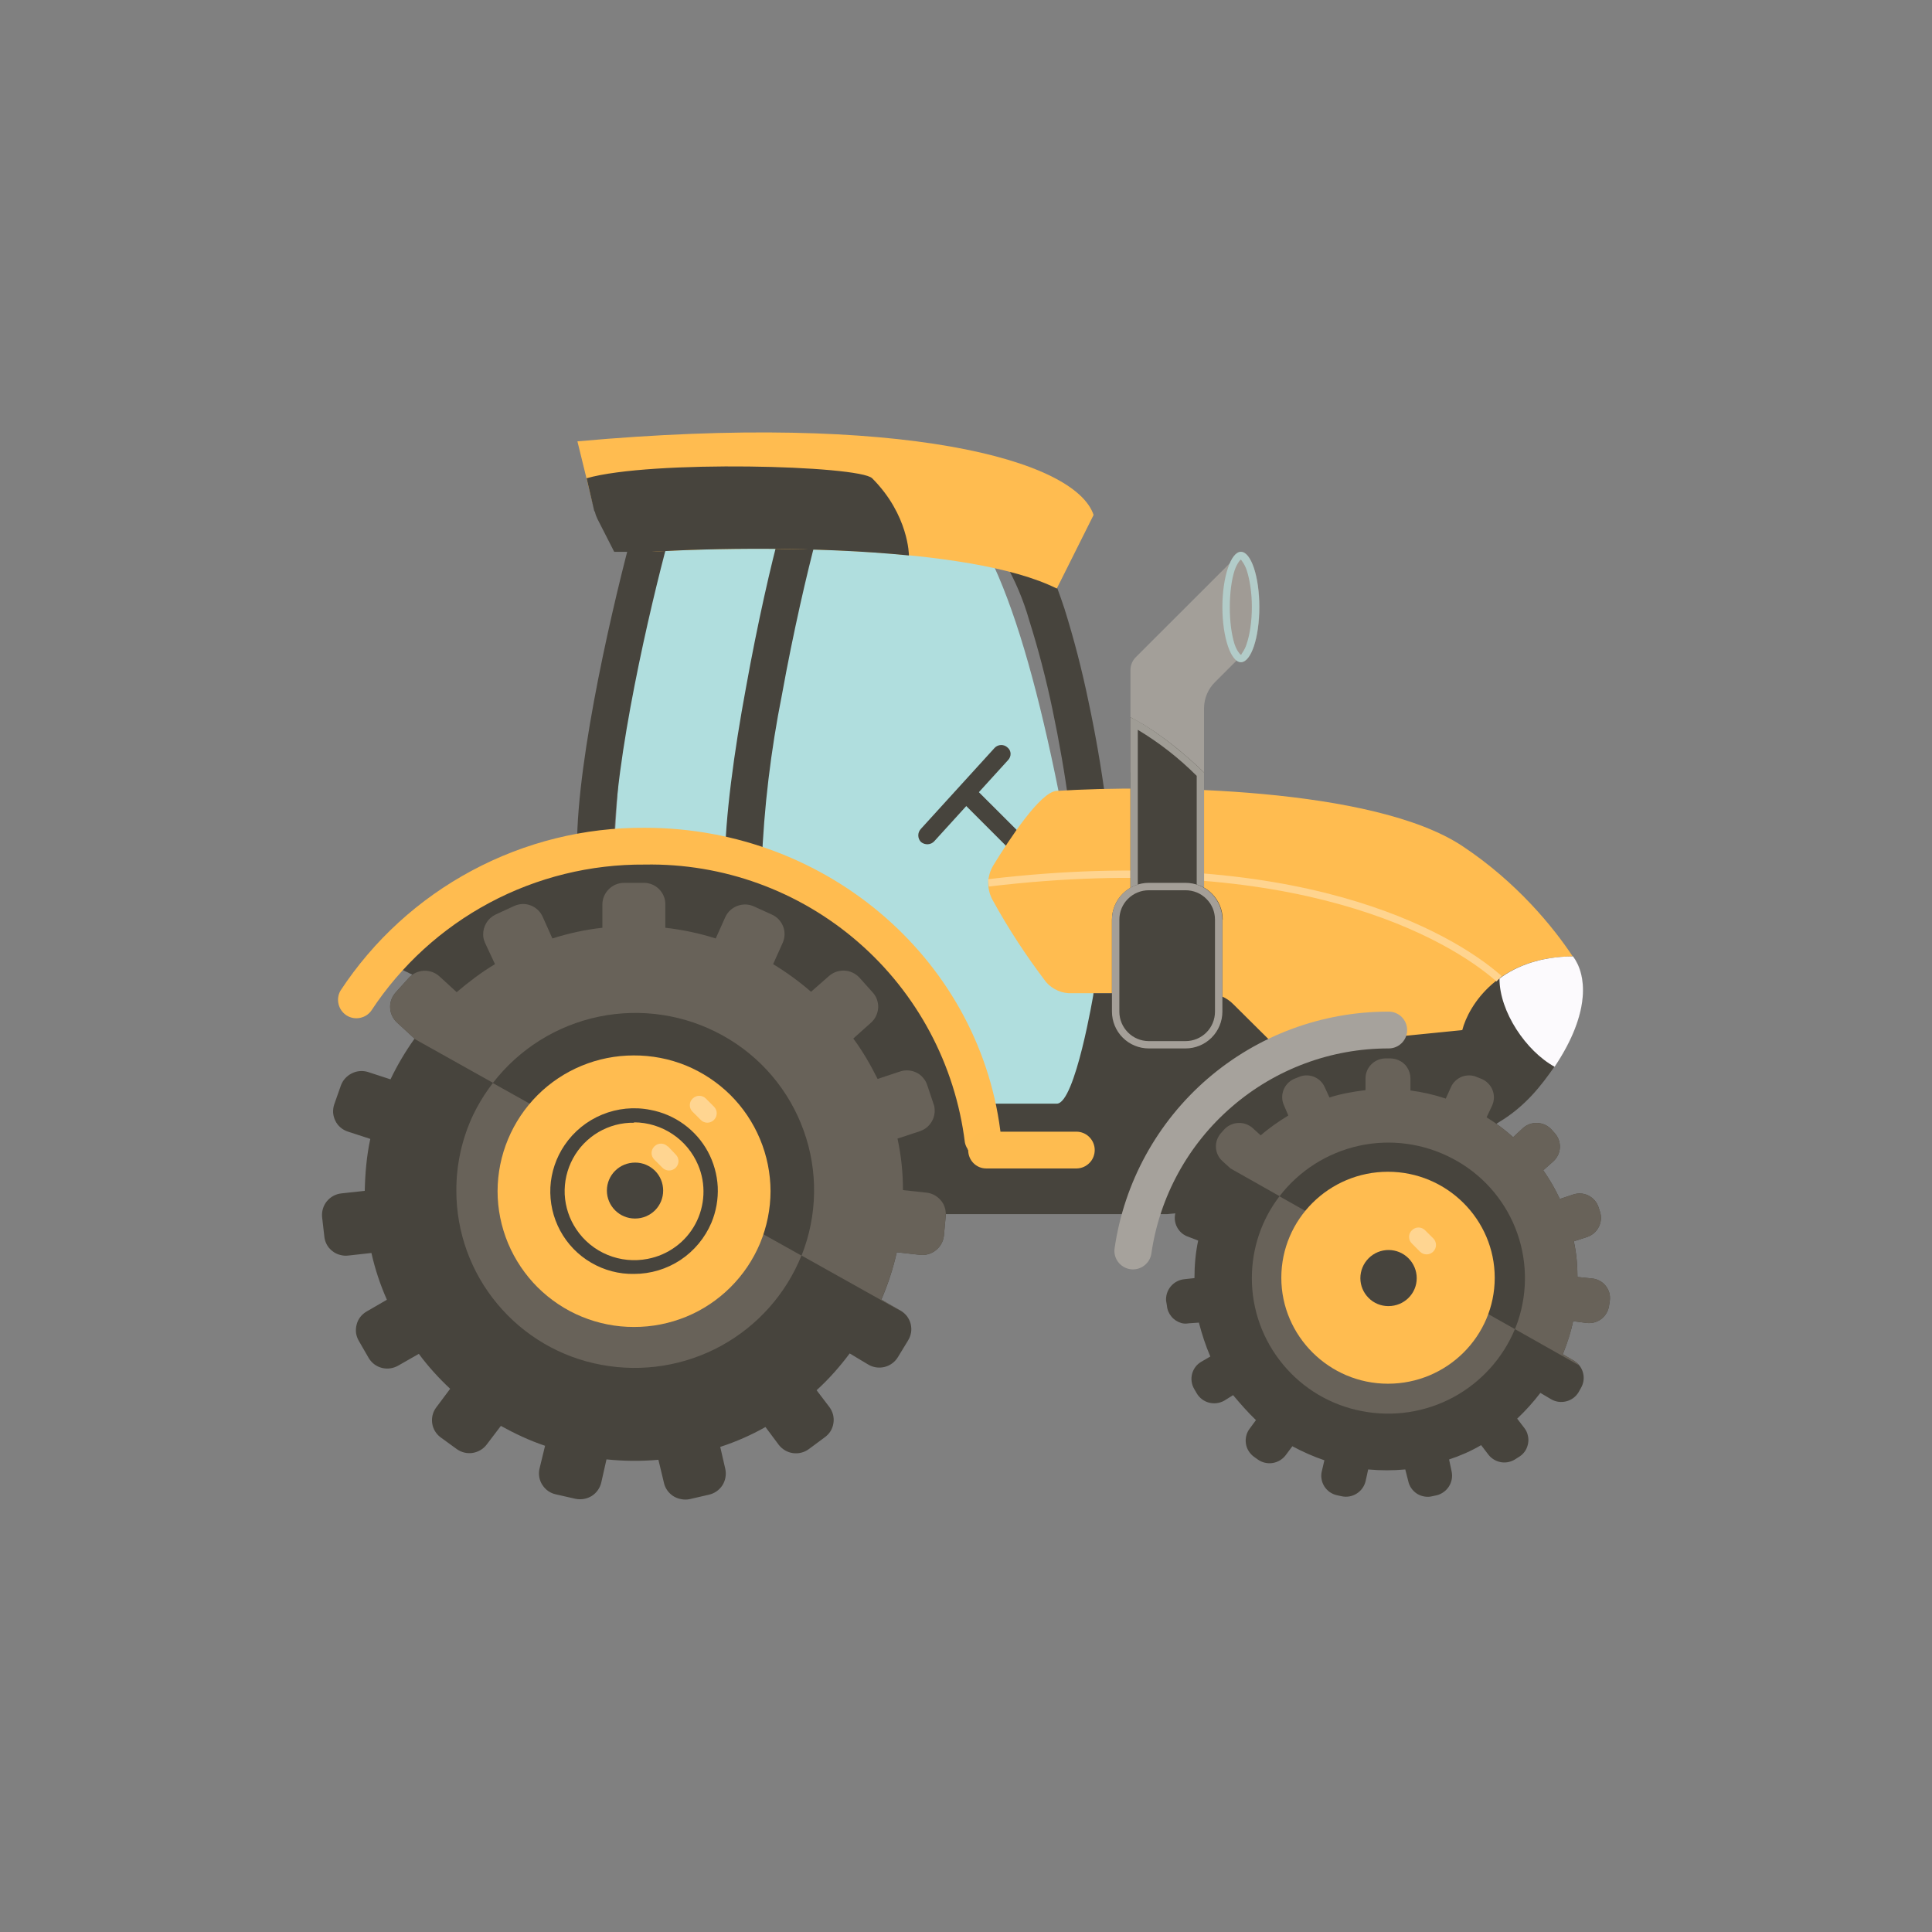 <svg width="24" height="24" viewBox="0 0 24 24" fill="none" xmlns="http://www.w3.org/2000/svg">
<rect x="0" y="0" width="24" height="24" fill="#808080" stroke="none"/>
<path d="M13.585 12.338C13.128 9.367 12.671 7.311 11.981 6.397C11.295 6.168 9.28 5.848 8.544 6.397C7.813 6.945 7.703 9.367 7.63 10.51L10.377 11.424L12.438 13.938H13.124C13.352 13.86 13.764 13.435 13.581 12.338H13.585Z" fill="#B0DEDE"/>
<path d="M11.898 9.908L12.584 10.594L12.749 10.429L12.063 9.744L11.898 9.908Z" fill="#47443D"/>
<path d="M12.515 9.285C12.494 9.265 12.465 9.254 12.435 9.255C12.405 9.256 12.376 9.268 12.356 9.29L11.441 10.295C11.396 10.341 11.396 10.414 11.441 10.46C11.492 10.501 11.565 10.496 11.606 10.45L12.52 9.445C12.566 9.399 12.566 9.326 12.515 9.285Z" fill="#47443D"/>
<path d="M15.419 6.855V8.148L15.094 8.473C15.008 8.557 14.959 8.672 14.957 8.793V9.597H14.043V8.317C14.045 8.259 14.069 8.203 14.111 8.162L15.419 6.855Z" fill="#A39F99"/>
<path d="M7.168 10.511C7.168 9.383 7.639 7.404 7.867 6.567L8.306 6.691C8.078 7.527 7.63 9.451 7.63 10.511H7.168ZM9.266 8.546C9.408 7.755 9.581 6.992 9.7 6.567L10.139 6.691C10.029 7.102 9.855 7.847 9.714 8.628C9.575 9.325 9.49 10.031 9.462 10.74H9.005C9.005 10.169 9.12 9.332 9.266 8.546ZM12.785 7.705C12.713 7.453 12.611 7.21 12.479 6.983L12.858 6.732C12.991 6.928 13.114 7.23 13.224 7.564C13.342 7.941 13.441 8.324 13.521 8.711C13.695 9.524 13.814 10.402 13.814 10.969H13.357C13.357 10.443 13.242 9.607 13.073 8.807C12.995 8.435 12.899 8.067 12.785 7.705Z" fill="#47443D"/>
<path d="M7.168 5.483C11.204 5.118 13.357 5.712 13.585 6.397L13.128 7.311C12.027 6.763 9.307 6.781 8.087 6.854L7.547 6.498C7.451 6.434 7.382 6.336 7.355 6.224L7.173 5.483H7.168Z" fill="#FFBC50"/>
<path d="M7.383 6.352L7.287 5.941C8.087 5.712 10.669 5.781 10.834 5.941C11.291 6.398 11.291 6.9 11.291 6.9C10.139 6.786 8.832 6.809 8.087 6.855H7.63L7.42 6.443C7.406 6.414 7.395 6.383 7.388 6.352H7.383Z" fill="#47443D"/>
<path d="M13.124 9.825C14.349 9.747 17.064 9.779 18.166 10.51C18.842 10.958 19.295 11.516 19.537 11.881C19.537 11.881 19.642 12.439 19.199 12.795L18.623 13.252H15.876L15.328 12.521C15.285 12.464 15.23 12.418 15.166 12.387C15.103 12.355 15.033 12.338 14.962 12.338H13.316C13.256 12.341 13.196 12.33 13.141 12.306C13.086 12.282 13.036 12.247 12.996 12.201C12.751 11.88 12.529 11.541 12.334 11.187C12.296 11.12 12.276 11.045 12.276 10.969C12.277 10.892 12.299 10.818 12.338 10.752C12.54 10.423 12.923 9.838 13.124 9.825Z" fill="#FFBC50"/>
<path d="M14.499 15.082C15.414 15.004 17.525 14.67 18.622 13.939C18.951 13.742 19.148 13.482 19.308 13.253C19.765 12.568 19.705 12.102 19.536 11.882C18.622 11.882 18.243 12.49 18.165 12.796L15.875 13.025L15.322 12.476C15.238 12.39 15.123 12.341 15.002 12.339H13.585C13.585 12.339 13.357 13.71 13.128 13.71H11.981L11.067 11.654L8.544 10.511L6.254 10.739L4.654 11.882L11.295 15.082H14.499Z" fill="#47443D"/>
<path d="M19.312 13.252C19.77 12.567 19.706 12.101 19.541 11.881C19.139 11.881 18.837 12 18.627 12.156C18.627 12.567 18.956 13.056 19.312 13.252Z" fill="#FCFAFD"/>
<path d="M8.009 10.74C8.981 10.722 9.925 11.065 10.659 11.702C11.394 12.339 11.866 13.226 11.986 14.191C11.997 14.246 12.028 14.296 12.074 14.329C12.12 14.363 12.176 14.378 12.232 14.373C12.289 14.367 12.341 14.34 12.379 14.298C12.417 14.256 12.438 14.201 12.438 14.145C12.21 11.969 10.308 10.283 8.009 10.283C7.26 10.278 6.522 10.461 5.862 10.815C5.202 11.168 4.64 11.681 4.229 12.307C4.2 12.358 4.192 12.418 4.206 12.475C4.22 12.532 4.255 12.581 4.304 12.613C4.353 12.645 4.413 12.656 4.47 12.645C4.528 12.634 4.579 12.602 4.613 12.554C4.983 11.992 5.487 11.532 6.08 11.215C6.673 10.898 7.337 10.735 8.009 10.74Z" fill="#FFBC50"/>
<path d="M17.48 12.796C17.48 12.735 17.456 12.677 17.413 12.634C17.37 12.591 17.312 12.567 17.251 12.567C16.425 12.565 15.626 12.861 15 13.401C14.375 13.941 13.965 14.688 13.846 15.506C13.837 15.567 13.853 15.628 13.89 15.677C13.927 15.726 13.982 15.758 14.043 15.767C14.103 15.775 14.165 15.759 14.213 15.722C14.262 15.685 14.295 15.631 14.303 15.57C14.406 14.862 14.761 14.215 15.303 13.748C15.844 13.28 16.536 13.023 17.251 13.024C17.312 13.024 17.37 13 17.413 12.957C17.456 12.914 17.48 12.856 17.48 12.796Z" fill="#A6A29C"/>
<path d="M13.599 14.286C13.599 14.226 13.575 14.168 13.532 14.125C13.49 14.082 13.431 14.058 13.371 14.058H12.251V14.515H13.375C13.435 14.514 13.492 14.489 13.534 14.446C13.576 14.404 13.599 14.346 13.599 14.286ZM12.027 14.286C12.027 14.414 12.127 14.515 12.251 14.515V14.058C12.19 14.058 12.132 14.082 12.089 14.125C12.047 14.168 12.023 14.226 12.023 14.286H12.027Z" fill="#FEBC50"/>
<path d="M15.19 7.54C15.19 7.92 15.29 8.226 15.418 8.226C15.541 8.226 15.646 7.92 15.646 7.54C15.646 7.166 15.541 6.855 15.418 6.855C15.29 6.855 15.19 7.166 15.19 7.54Z" fill="#A09B95"/>
<path d="M15.419 8.134L15.428 8.116C15.454 8.08 15.474 8.04 15.487 7.997C15.524 7.888 15.551 7.723 15.551 7.54C15.551 7.357 15.524 7.198 15.487 7.083C15.473 7.042 15.454 7.004 15.428 6.969C15.424 6.962 15.419 6.956 15.414 6.951L15.396 6.969C15.37 7.005 15.35 7.045 15.336 7.088C15.3 7.198 15.277 7.362 15.277 7.545C15.277 7.728 15.3 7.888 15.336 8.002C15.355 8.057 15.377 8.093 15.396 8.116C15.401 8.123 15.407 8.129 15.414 8.134H15.419ZM15.414 8.226C15.291 8.226 15.185 7.92 15.185 7.54C15.185 7.166 15.291 6.855 15.414 6.855C15.542 6.855 15.643 7.166 15.643 7.54C15.643 7.92 15.542 8.226 15.414 8.226Z" fill="#B2CCC9"/>
<path d="M4.001 15.117L4.029 15.36C4.034 15.413 4.055 15.463 4.089 15.504C4.124 15.544 4.169 15.574 4.221 15.588C4.253 15.597 4.289 15.602 4.326 15.597L4.614 15.565C4.659 15.766 4.723 15.958 4.806 16.146L4.554 16.292C4.524 16.309 4.497 16.333 4.475 16.361C4.454 16.389 4.438 16.421 4.43 16.455C4.421 16.489 4.419 16.524 4.423 16.559C4.428 16.594 4.44 16.627 4.458 16.658L4.582 16.873C4.619 16.933 4.677 16.976 4.746 16.993C4.814 17.01 4.886 16.999 4.947 16.964L5.203 16.818C5.317 16.973 5.45 17.119 5.592 17.252L5.418 17.485C5.376 17.541 5.359 17.612 5.369 17.681C5.379 17.751 5.417 17.813 5.473 17.855L5.674 18.001C5.731 18.042 5.801 18.059 5.87 18.049C5.939 18.038 6.002 18.002 6.044 17.947L6.222 17.713C6.396 17.809 6.579 17.896 6.771 17.96L6.702 18.244C6.694 18.278 6.693 18.314 6.699 18.349C6.705 18.384 6.718 18.417 6.738 18.447C6.757 18.477 6.782 18.503 6.811 18.523C6.84 18.543 6.873 18.557 6.908 18.564L7.15 18.619C7.22 18.633 7.293 18.62 7.353 18.582C7.413 18.543 7.455 18.482 7.47 18.413L7.534 18.129C7.748 18.151 7.964 18.153 8.179 18.134L8.247 18.417C8.258 18.469 8.285 18.517 8.323 18.553C8.361 18.59 8.41 18.614 8.462 18.623C8.497 18.63 8.532 18.63 8.567 18.623L8.805 18.568C8.874 18.553 8.935 18.511 8.974 18.451C9.012 18.391 9.025 18.318 9.01 18.248L8.947 17.974C9.143 17.91 9.33 17.828 9.509 17.727L9.673 17.947C9.716 18.003 9.779 18.041 9.849 18.051C9.92 18.061 9.991 18.043 10.048 18.001L10.245 17.855C10.273 17.835 10.298 17.809 10.317 17.779C10.335 17.749 10.348 17.715 10.353 17.68C10.359 17.645 10.357 17.61 10.349 17.575C10.34 17.541 10.325 17.509 10.304 17.48L10.144 17.27C10.295 17.133 10.432 16.978 10.555 16.813L10.784 16.95C10.845 16.987 10.918 16.998 10.988 16.981C11.057 16.964 11.117 16.92 11.154 16.859L11.282 16.649C11.3 16.619 11.312 16.585 11.318 16.551C11.323 16.516 11.321 16.481 11.313 16.447C11.304 16.413 11.289 16.381 11.268 16.352C11.247 16.325 11.221 16.301 11.191 16.283L10.948 16.146C11.031 15.954 11.095 15.757 11.14 15.556L11.428 15.588C11.498 15.596 11.569 15.576 11.624 15.532C11.68 15.489 11.716 15.425 11.725 15.355L11.748 15.108C11.754 15.056 11.744 15.004 11.719 14.957C11.695 14.911 11.657 14.873 11.611 14.848C11.581 14.831 11.549 14.82 11.515 14.816L11.218 14.784C11.218 14.569 11.195 14.354 11.149 14.144L11.428 14.052C11.479 14.035 11.523 14.004 11.556 13.961C11.588 13.919 11.608 13.868 11.611 13.815C11.611 13.783 11.611 13.746 11.597 13.714L11.52 13.481C11.509 13.447 11.491 13.416 11.468 13.389C11.445 13.361 11.416 13.339 11.384 13.324C11.352 13.308 11.318 13.299 11.282 13.297C11.246 13.295 11.21 13.3 11.177 13.312L10.903 13.403C10.816 13.23 10.72 13.061 10.601 12.901L10.82 12.704C10.847 12.681 10.868 12.652 10.884 12.62C10.899 12.588 10.908 12.554 10.91 12.518C10.911 12.483 10.906 12.448 10.894 12.414C10.882 12.381 10.863 12.351 10.839 12.325L10.674 12.142C10.626 12.09 10.558 12.06 10.487 12.057C10.416 12.055 10.347 12.08 10.295 12.128L10.075 12.32C9.929 12.193 9.771 12.078 9.605 11.977L9.724 11.712C9.738 11.68 9.746 11.646 9.747 11.611C9.748 11.575 9.741 11.54 9.729 11.508C9.716 11.475 9.697 11.445 9.672 11.42C9.648 11.394 9.619 11.374 9.586 11.36L9.367 11.26C9.302 11.23 9.228 11.228 9.161 11.253C9.095 11.277 9.04 11.328 9.01 11.392L8.892 11.658C8.688 11.593 8.478 11.549 8.265 11.525V11.232C8.265 11.162 8.238 11.095 8.188 11.045C8.138 10.995 8.071 10.967 8 10.967H7.754C7.683 10.967 7.615 10.995 7.564 11.045C7.514 11.094 7.485 11.162 7.484 11.232V11.525C7.274 11.548 7.063 11.594 6.862 11.658L6.743 11.392C6.73 11.36 6.709 11.33 6.684 11.305C6.658 11.28 6.628 11.261 6.594 11.248C6.561 11.235 6.526 11.229 6.49 11.23C6.454 11.232 6.419 11.24 6.387 11.255L6.158 11.36C6.111 11.383 6.071 11.418 6.043 11.463C6.016 11.508 6.002 11.559 6.003 11.612C6.003 11.648 6.012 11.68 6.026 11.712L6.149 11.977C5.98 12.078 5.825 12.197 5.674 12.325L5.459 12.128C5.406 12.081 5.337 12.056 5.266 12.059C5.195 12.063 5.128 12.094 5.08 12.146L4.915 12.329C4.892 12.355 4.874 12.385 4.862 12.418C4.85 12.451 4.845 12.486 4.847 12.521C4.848 12.555 4.857 12.589 4.872 12.621C4.887 12.652 4.908 12.681 4.934 12.704L5.148 12.901V12.905C5.034 13.065 4.934 13.234 4.851 13.408L4.572 13.317C4.505 13.296 4.432 13.302 4.37 13.334C4.307 13.365 4.258 13.419 4.234 13.486L4.152 13.719C4.141 13.752 4.136 13.787 4.138 13.822C4.141 13.857 4.15 13.892 4.166 13.923C4.181 13.955 4.203 13.983 4.23 14.006C4.257 14.029 4.288 14.046 4.321 14.057L4.6 14.148C4.554 14.359 4.536 14.578 4.531 14.793L4.239 14.825C4.169 14.833 4.105 14.868 4.06 14.923C4.016 14.977 3.995 15.047 4.001 15.117Z" fill="#47443D"/>
<path d="M4.933 12.704L5.148 12.901V12.905L11.208 16.297C11.201 16.292 11.193 16.287 11.185 16.283L10.948 16.141C11.03 15.954 11.094 15.757 11.14 15.556L11.428 15.588C11.498 15.596 11.568 15.576 11.624 15.532C11.679 15.489 11.716 15.425 11.725 15.355L11.748 15.108C11.753 15.056 11.743 15.004 11.719 14.957C11.694 14.911 11.656 14.873 11.611 14.848C11.581 14.831 11.548 14.82 11.515 14.816L11.217 14.784C11.217 14.569 11.195 14.354 11.149 14.144L11.428 14.052C11.478 14.035 11.523 14.004 11.555 13.961C11.588 13.919 11.607 13.868 11.611 13.815C11.611 13.783 11.611 13.746 11.597 13.714L11.519 13.481C11.508 13.447 11.491 13.416 11.467 13.389C11.444 13.361 11.416 13.339 11.384 13.324C11.352 13.308 11.317 13.299 11.281 13.297C11.245 13.295 11.21 13.3 11.176 13.312L10.902 13.403C10.815 13.23 10.719 13.061 10.6 12.901L10.82 12.704C10.846 12.681 10.868 12.652 10.883 12.62C10.898 12.588 10.907 12.554 10.909 12.518C10.911 12.483 10.905 12.448 10.893 12.414C10.881 12.381 10.862 12.351 10.838 12.325L10.674 12.142C10.625 12.09 10.558 12.06 10.487 12.057C10.416 12.055 10.347 12.08 10.294 12.128L10.075 12.32C9.928 12.193 9.771 12.078 9.604 11.977L9.723 11.712C9.737 11.68 9.745 11.646 9.746 11.611C9.747 11.575 9.741 11.54 9.728 11.508C9.715 11.475 9.696 11.445 9.672 11.42C9.647 11.394 9.618 11.374 9.586 11.36L9.366 11.26C9.301 11.23 9.228 11.228 9.161 11.253C9.094 11.277 9.04 11.328 9.01 11.392L8.891 11.658C8.687 11.593 8.477 11.549 8.265 11.525V11.232C8.265 11.162 8.237 11.095 8.187 11.045C8.137 10.995 8.07 10.967 8 10.967H7.753C7.682 10.967 7.614 10.995 7.564 11.045C7.513 11.094 7.484 11.162 7.483 11.232V11.525C7.273 11.548 7.063 11.594 6.862 11.658L6.743 11.392C6.729 11.36 6.709 11.33 6.683 11.305C6.657 11.28 6.627 11.261 6.594 11.248C6.56 11.235 6.525 11.229 6.489 11.23C6.454 11.232 6.419 11.24 6.386 11.255L6.158 11.36C6.11 11.383 6.07 11.418 6.043 11.463C6.015 11.508 6.001 11.559 6.002 11.612C6.002 11.648 6.012 11.68 6.025 11.712L6.149 11.977C5.98 12.078 5.824 12.197 5.673 12.325L5.458 12.128C5.406 12.081 5.336 12.056 5.265 12.059C5.194 12.063 5.127 12.094 5.079 12.146L4.915 12.329C4.891 12.355 4.873 12.385 4.861 12.418C4.849 12.451 4.844 12.486 4.846 12.521C4.848 12.555 4.856 12.589 4.871 12.621C4.886 12.652 4.907 12.681 4.933 12.704Z" fill="#686259"/>
<path d="M5.669 14.788C5.668 15.304 5.848 15.803 6.179 16.199C6.509 16.595 6.967 16.863 7.474 16.955C7.981 17.049 8.505 16.966 8.957 16.719C9.41 16.471 9.763 16.075 9.956 15.597C10.077 15.295 10.129 14.969 10.109 14.643C10.088 14.318 9.995 14.001 9.837 13.716C9.678 13.431 9.458 13.185 9.193 12.996C8.927 12.806 8.623 12.679 8.302 12.622C7.819 12.533 7.321 12.604 6.884 12.825C6.446 13.047 6.093 13.405 5.879 13.847C5.74 14.141 5.668 14.463 5.669 14.788Z" fill="#686259"/>
<path d="M6.122 13.454L9.957 15.598C10.155 15.101 10.165 14.549 9.984 14.046C9.804 13.543 9.447 13.123 8.979 12.864C8.511 12.604 7.965 12.521 7.441 12.629C6.917 12.737 6.449 13.03 6.122 13.454Z" fill="#47443D"/>
<path d="M7.876 16.484C7.654 16.485 7.434 16.441 7.229 16.357C7.023 16.273 6.837 16.148 6.679 15.992C6.522 15.835 6.397 15.649 6.311 15.444C6.226 15.239 6.181 15.02 6.181 14.797C6.182 14.35 6.361 13.921 6.678 13.604C6.995 13.288 7.424 13.111 7.872 13.111C8.094 13.11 8.315 13.152 8.521 13.236C8.727 13.321 8.914 13.445 9.072 13.601C9.23 13.758 9.355 13.944 9.441 14.15C9.527 14.355 9.571 14.575 9.572 14.797C9.571 15.02 9.527 15.239 9.442 15.444C9.356 15.649 9.231 15.835 9.073 15.992C8.916 16.148 8.729 16.273 8.524 16.357C8.318 16.441 8.098 16.485 7.876 16.484Z" fill="#FFBC50"/>
<path d="M7.886 15.137C7.794 15.137 7.706 15.1 7.641 15.035C7.576 14.97 7.539 14.882 7.539 14.79C7.539 14.598 7.694 14.442 7.891 14.442C7.983 14.442 8.071 14.479 8.137 14.544C8.202 14.609 8.238 14.697 8.238 14.79C8.238 14.882 8.202 14.97 8.137 15.035C8.071 15.1 7.983 15.137 7.891 15.137H7.886Z" fill="#47443D"/>
<path d="M7.877 15.825C8.082 15.825 8.282 15.765 8.453 15.652C8.623 15.539 8.757 15.378 8.837 15.19C8.896 15.049 8.923 14.896 8.916 14.743C8.908 14.591 8.866 14.441 8.794 14.307C8.721 14.172 8.619 14.056 8.495 13.966C8.371 13.876 8.229 13.815 8.078 13.787C7.877 13.747 7.669 13.768 7.48 13.846C7.29 13.924 7.128 14.056 7.013 14.226C6.908 14.381 6.847 14.562 6.837 14.749C6.828 14.937 6.87 15.123 6.959 15.288C7.048 15.453 7.181 15.591 7.343 15.685C7.505 15.78 7.69 15.829 7.877 15.825ZM7.877 13.942C8.047 13.943 8.213 13.994 8.354 14.088C8.496 14.182 8.606 14.316 8.672 14.472C8.722 14.589 8.744 14.716 8.738 14.842C8.732 14.969 8.698 15.093 8.638 15.205C8.578 15.316 8.494 15.414 8.391 15.488C8.289 15.563 8.171 15.614 8.046 15.638C7.879 15.671 7.706 15.654 7.548 15.589C7.39 15.524 7.255 15.414 7.16 15.272C7.073 15.143 7.023 14.993 7.015 14.838C7.008 14.683 7.043 14.529 7.117 14.392C7.191 14.255 7.301 14.142 7.435 14.063C7.569 13.985 7.722 13.944 7.877 13.947V13.942Z" fill="#47443D"/>
<path d="M8.769 13.647L8.869 13.747C8.915 13.793 8.915 13.866 8.869 13.912C8.823 13.958 8.75 13.958 8.705 13.912L8.604 13.811C8.593 13.801 8.584 13.788 8.578 13.774C8.572 13.76 8.569 13.745 8.569 13.729C8.569 13.714 8.572 13.698 8.578 13.684C8.584 13.67 8.593 13.658 8.604 13.647C8.65 13.601 8.723 13.601 8.769 13.647ZM8.298 14.241L8.394 14.342C8.44 14.387 8.44 14.46 8.394 14.506C8.348 14.552 8.275 14.552 8.229 14.506L8.129 14.406C8.118 14.395 8.109 14.382 8.103 14.368C8.097 14.354 8.094 14.339 8.094 14.323C8.094 14.308 8.097 14.293 8.103 14.279C8.109 14.264 8.118 14.252 8.129 14.241C8.174 14.195 8.248 14.195 8.293 14.241H8.298Z" fill="#FFD591"/>
<path d="M14.486 16.16L14.496 16.22C14.5 16.27 14.52 16.317 14.552 16.355C14.583 16.393 14.626 16.421 14.674 16.435C14.701 16.444 14.738 16.444 14.765 16.439L14.893 16.43C14.93 16.572 14.976 16.714 15.035 16.851L14.925 16.915C14.897 16.931 14.872 16.952 14.852 16.978C14.832 17.004 14.818 17.033 14.809 17.065C14.801 17.096 14.798 17.129 14.803 17.161C14.807 17.194 14.818 17.225 14.834 17.253L14.866 17.308C14.899 17.365 14.954 17.407 15.018 17.424C15.082 17.441 15.151 17.432 15.209 17.399L15.318 17.331C15.41 17.44 15.501 17.545 15.602 17.641L15.524 17.747C15.504 17.773 15.49 17.802 15.482 17.834C15.474 17.866 15.472 17.898 15.477 17.931C15.481 17.963 15.492 17.994 15.509 18.022C15.526 18.05 15.548 18.075 15.574 18.094L15.624 18.13C15.678 18.169 15.745 18.184 15.809 18.174C15.874 18.164 15.933 18.128 15.972 18.076L16.054 17.966C16.182 18.034 16.315 18.094 16.452 18.14L16.42 18.277C16.412 18.308 16.411 18.341 16.417 18.374C16.422 18.406 16.434 18.437 16.451 18.464C16.469 18.492 16.492 18.516 16.518 18.535C16.545 18.553 16.575 18.567 16.607 18.574L16.667 18.587C16.731 18.601 16.798 18.589 16.853 18.554C16.909 18.519 16.948 18.464 16.964 18.4L16.996 18.254C17.149 18.268 17.304 18.268 17.457 18.254L17.494 18.4C17.501 18.432 17.514 18.462 17.533 18.489C17.552 18.516 17.576 18.538 17.603 18.556C17.631 18.573 17.662 18.585 17.694 18.59C17.726 18.596 17.759 18.595 17.791 18.587L17.851 18.574C17.912 18.558 17.966 18.518 18 18.464C18.034 18.41 18.046 18.344 18.033 18.281L18.001 18.13C18.138 18.085 18.275 18.025 18.399 17.952L18.49 18.071C18.53 18.122 18.588 18.155 18.652 18.165C18.715 18.174 18.78 18.158 18.833 18.121L18.883 18.089C18.91 18.07 18.933 18.046 18.95 18.018C18.967 17.99 18.978 17.959 18.983 17.927C18.989 17.895 18.987 17.862 18.979 17.83C18.972 17.798 18.958 17.768 18.938 17.742L18.847 17.623C18.952 17.523 19.048 17.417 19.135 17.303L19.267 17.381C19.324 17.415 19.392 17.424 19.456 17.408C19.521 17.392 19.576 17.351 19.61 17.294L19.638 17.244C19.671 17.188 19.682 17.121 19.666 17.058C19.651 16.994 19.611 16.94 19.555 16.905L19.414 16.823C19.468 16.686 19.514 16.549 19.542 16.412L19.715 16.435C19.78 16.441 19.846 16.422 19.897 16.381C19.948 16.34 19.981 16.28 19.989 16.215L19.998 16.156C20.002 16.123 20 16.091 19.991 16.059C19.982 16.028 19.966 15.998 19.946 15.973C19.926 15.947 19.901 15.926 19.872 15.911C19.843 15.895 19.812 15.885 19.779 15.882L19.596 15.863C19.596 15.713 19.583 15.566 19.551 15.42L19.72 15.365C19.782 15.343 19.833 15.298 19.862 15.239C19.891 15.18 19.896 15.112 19.875 15.05L19.857 14.995C19.847 14.964 19.83 14.935 19.809 14.911C19.787 14.886 19.761 14.866 19.732 14.851C19.702 14.837 19.671 14.828 19.638 14.826C19.605 14.824 19.572 14.829 19.542 14.839L19.377 14.894C19.319 14.77 19.25 14.65 19.171 14.538L19.299 14.424C19.347 14.379 19.375 14.318 19.378 14.253C19.38 14.188 19.357 14.124 19.313 14.076L19.272 14.03C19.227 13.982 19.165 13.953 19.1 13.95C19.034 13.946 18.969 13.969 18.92 14.012L18.797 14.127C18.696 14.035 18.586 13.953 18.467 13.88L18.536 13.733C18.55 13.704 18.557 13.671 18.558 13.638C18.559 13.605 18.553 13.573 18.541 13.542C18.529 13.511 18.511 13.483 18.489 13.46C18.466 13.436 18.438 13.417 18.408 13.404L18.353 13.382C18.324 13.368 18.291 13.36 18.259 13.359C18.226 13.358 18.193 13.363 18.163 13.374C18.132 13.386 18.104 13.403 18.08 13.426C18.056 13.448 18.037 13.475 18.024 13.505L17.96 13.647C17.817 13.599 17.671 13.566 17.521 13.546V13.395C17.521 13.346 17.506 13.298 17.479 13.257C17.451 13.216 17.412 13.185 17.366 13.167C17.337 13.155 17.306 13.149 17.275 13.148H17.211C17.162 13.149 17.114 13.163 17.074 13.19C17.033 13.217 17.002 13.255 16.982 13.299C16.97 13.33 16.963 13.362 16.964 13.395V13.542C16.813 13.56 16.662 13.587 16.516 13.633L16.456 13.505C16.443 13.475 16.424 13.448 16.4 13.426C16.376 13.403 16.348 13.386 16.318 13.374C16.287 13.363 16.255 13.358 16.222 13.359C16.189 13.36 16.157 13.368 16.127 13.382L16.072 13.404C16.013 13.431 15.967 13.481 15.944 13.541C15.921 13.602 15.923 13.669 15.949 13.729L16.004 13.857C15.885 13.93 15.766 14.012 15.661 14.104L15.56 14.012C15.511 13.969 15.447 13.946 15.381 13.95C15.315 13.953 15.253 13.982 15.209 14.03L15.168 14.076C15.124 14.125 15.102 14.189 15.105 14.254C15.108 14.319 15.137 14.38 15.186 14.424L15.282 14.515C15.199 14.629 15.126 14.753 15.062 14.881L14.939 14.839C14.877 14.82 14.81 14.826 14.752 14.855C14.694 14.884 14.65 14.934 14.628 14.995L14.605 15.054C14.595 15.085 14.592 15.118 14.594 15.15C14.597 15.183 14.606 15.214 14.621 15.243C14.636 15.272 14.656 15.297 14.681 15.319C14.706 15.339 14.734 15.355 14.765 15.365L14.884 15.411C14.852 15.562 14.838 15.717 14.838 15.877L14.71 15.891C14.644 15.898 14.584 15.931 14.542 15.982C14.5 16.033 14.48 16.099 14.486 16.165V16.16Z" fill="#47443D"/>
<path d="M15.186 14.424L15.286 14.515L19.614 16.96C19.598 16.939 19.578 16.921 19.555 16.905L19.413 16.823C19.468 16.691 19.514 16.554 19.541 16.412L19.715 16.435C19.78 16.441 19.846 16.422 19.897 16.381C19.948 16.34 19.981 16.28 19.989 16.215L19.998 16.156C20.002 16.123 20 16.091 19.991 16.059C19.982 16.028 19.966 15.998 19.946 15.973C19.926 15.947 19.9 15.926 19.872 15.911C19.843 15.895 19.811 15.885 19.779 15.882L19.596 15.863C19.596 15.713 19.582 15.566 19.55 15.42L19.72 15.365C19.782 15.343 19.832 15.298 19.862 15.239C19.891 15.18 19.895 15.112 19.875 15.05L19.857 14.995C19.846 14.964 19.83 14.935 19.808 14.911C19.787 14.886 19.761 14.866 19.732 14.851C19.702 14.837 19.67 14.828 19.638 14.826C19.605 14.824 19.572 14.829 19.541 14.839L19.377 14.894C19.319 14.77 19.25 14.65 19.171 14.538L19.299 14.424C19.347 14.379 19.375 14.318 19.377 14.253C19.38 14.188 19.357 14.124 19.313 14.076L19.272 14.03C19.227 13.982 19.165 13.953 19.099 13.95C19.034 13.946 18.969 13.969 18.92 14.012L18.796 14.127C18.696 14.035 18.586 13.953 18.467 13.88L18.536 13.733C18.549 13.704 18.557 13.671 18.558 13.638C18.559 13.605 18.553 13.573 18.541 13.542C18.529 13.511 18.511 13.483 18.488 13.46C18.465 13.436 18.438 13.417 18.408 13.404L18.353 13.382C18.323 13.368 18.291 13.36 18.259 13.359C18.226 13.358 18.193 13.363 18.163 13.374C18.132 13.386 18.104 13.403 18.08 13.426C18.056 13.448 18.037 13.475 18.024 13.505L17.96 13.647C17.817 13.599 17.67 13.566 17.521 13.546V13.395C17.521 13.346 17.506 13.298 17.478 13.257C17.451 13.216 17.412 13.185 17.366 13.167C17.337 13.155 17.306 13.149 17.274 13.148H17.21C17.145 13.148 17.082 13.175 17.036 13.221C16.989 13.267 16.963 13.33 16.963 13.395V13.542C16.813 13.56 16.662 13.587 16.515 13.633L16.456 13.505C16.443 13.475 16.424 13.448 16.4 13.426C16.376 13.403 16.348 13.386 16.317 13.374C16.287 13.363 16.254 13.358 16.221 13.359C16.189 13.36 16.157 13.368 16.127 13.382L16.072 13.404C16.013 13.431 15.967 13.481 15.944 13.541C15.921 13.602 15.922 13.669 15.949 13.729L16.004 13.857C15.885 13.93 15.766 14.012 15.661 14.104L15.56 14.012C15.511 13.969 15.446 13.946 15.381 13.95C15.315 13.953 15.253 13.982 15.208 14.03L15.167 14.076C15.124 14.125 15.101 14.189 15.105 14.254C15.108 14.319 15.137 14.38 15.186 14.424Z" fill="#686259"/>
<path d="M15.551 15.876C15.549 16.278 15.692 16.668 15.953 16.974C16.213 17.28 16.575 17.482 16.972 17.544C17.369 17.608 17.775 17.53 18.12 17.323C18.464 17.117 18.725 16.795 18.855 16.416C18.983 16.037 18.972 15.624 18.823 15.253C18.674 14.882 18.397 14.576 18.042 14.391C17.686 14.203 17.275 14.147 16.882 14.233C16.488 14.32 16.139 14.542 15.894 14.861C15.671 15.153 15.551 15.509 15.551 15.876Z" fill="#47443D"/>
<path d="M15.551 15.876C15.55 16.268 15.687 16.648 15.938 16.95C16.188 17.253 16.536 17.458 16.922 17.53C17.307 17.604 17.706 17.544 18.052 17.358C18.397 17.172 18.668 16.873 18.819 16.511L15.894 14.861C15.671 15.152 15.551 15.509 15.551 15.876Z" fill="#686259"/>
<path d="M17.242 17.189C16.511 17.189 15.917 16.595 15.917 15.873C15.917 15.146 16.511 14.556 17.242 14.556C17.974 14.556 18.568 15.15 18.568 15.873C18.568 16.599 17.974 17.189 17.242 17.189Z" fill="#FFBC50"/>
<path d="M17.247 16.225C17.155 16.225 17.066 16.189 17.001 16.123C16.936 16.058 16.899 15.97 16.899 15.878C16.899 15.785 16.936 15.696 17.002 15.63C17.067 15.565 17.156 15.528 17.249 15.528C17.342 15.528 17.431 15.565 17.496 15.63C17.562 15.696 17.599 15.785 17.599 15.878C17.599 16.07 17.443 16.225 17.247 16.225Z" fill="#47443D"/>
<path d="M17.703 15.283L17.804 15.383C17.85 15.429 17.85 15.502 17.804 15.548C17.758 15.594 17.685 15.594 17.639 15.548L17.539 15.447C17.528 15.437 17.519 15.424 17.513 15.41C17.507 15.396 17.504 15.38 17.504 15.365C17.504 15.35 17.507 15.335 17.513 15.32C17.519 15.306 17.528 15.293 17.539 15.283C17.585 15.237 17.658 15.237 17.703 15.283Z" fill="#FFD591"/>
<path d="M12.283 11.013C16.099 10.556 17.996 11.667 18.59 12.192L18.654 12.124C18.032 11.575 16.108 10.465 12.273 10.922L12.283 11.013Z" fill="#FFD48F"/>
<path d="M14.957 9.596C14.957 9.596 14.5 9.139 14.043 8.911V12.796H14.957V9.596Z" fill="#47443D"/>
<path d="M14.957 9.596C14.957 9.596 14.559 9.199 14.134 8.957C14.104 8.941 14.074 8.925 14.043 8.911V12.796H14.957V9.596ZM14.866 12.704H14.134V9.066C14.401 9.226 14.646 9.418 14.866 9.638V12.704Z" fill="#9F9C95"/>
<path d="M15.189 11.424C15.189 11.303 15.141 11.187 15.055 11.101C14.97 11.015 14.853 10.967 14.732 10.967H14.275C14.215 10.967 14.155 10.978 14.099 11.001C14.043 11.024 13.992 11.057 13.949 11.1C13.906 11.142 13.872 11.193 13.849 11.248C13.825 11.304 13.813 11.364 13.813 11.424V12.567C13.813 12.688 13.862 12.805 13.947 12.89C14.033 12.976 14.149 13.024 14.271 13.024H14.727C14.849 13.024 14.965 12.976 15.051 12.89C15.136 12.805 15.185 12.688 15.185 12.567V11.424H15.189Z" fill="#48453E"/>
<path d="M15.093 11.424C15.093 11.327 15.055 11.234 14.986 11.166C14.918 11.097 14.825 11.059 14.727 11.059H14.271C14.174 11.059 14.081 11.097 14.012 11.166C13.943 11.234 13.905 11.327 13.905 11.424V12.567C13.905 12.768 14.069 12.933 14.271 12.933H14.727C14.825 12.933 14.918 12.894 14.986 12.826C15.055 12.757 15.093 12.664 15.093 12.567V11.424ZM14.727 10.967C14.849 10.967 14.965 11.015 15.051 11.101C15.136 11.187 15.185 11.303 15.185 11.424V12.567C15.185 12.688 15.136 12.805 15.051 12.89C14.965 12.976 14.849 13.024 14.727 13.024H14.271C14.149 13.024 14.033 12.976 13.947 12.89C13.862 12.805 13.813 12.688 13.813 12.567V11.424C13.813 11.303 13.862 11.187 13.947 11.101C14.033 11.015 14.149 10.967 14.271 10.967H14.727Z" fill="#A49F98"/>
</svg>

